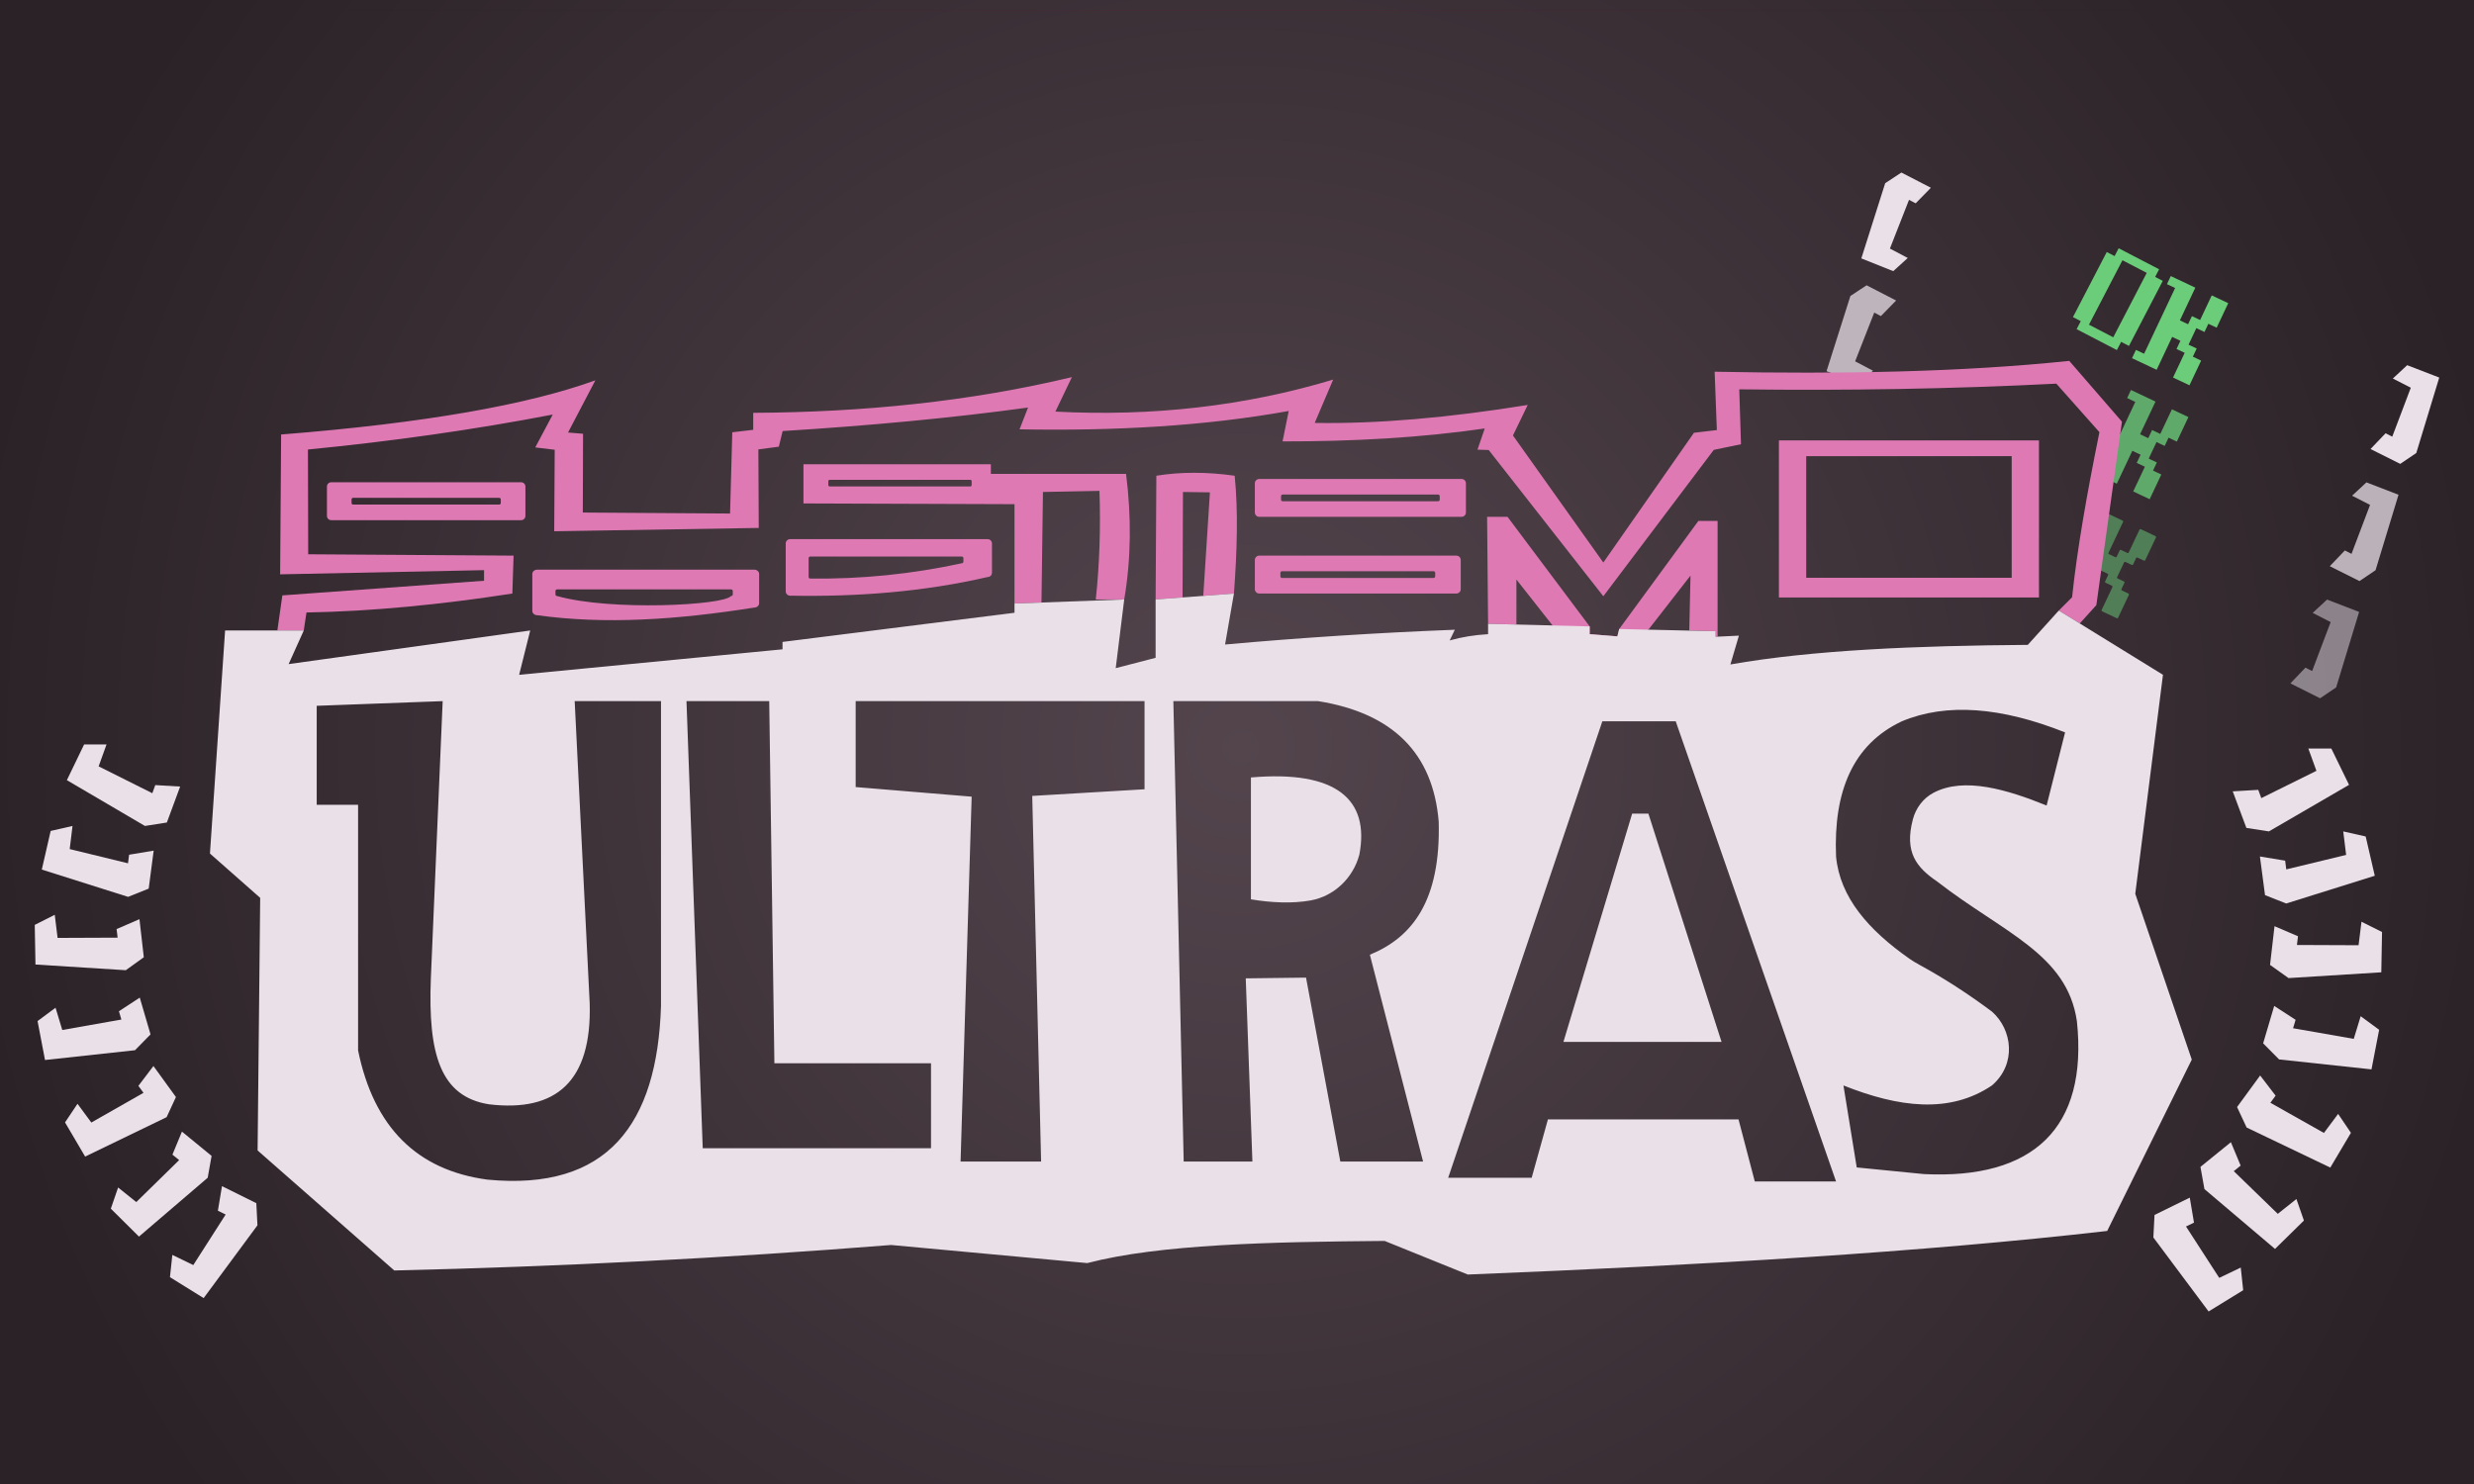 <?xml version="1.0" encoding="UTF-8" standalone="no"?>
<!-- Generator: Adobe Adobe Illustrator 24.2.0, SVG Export Plug-In . SVG Version: 6.00 Build 0)  -->

<svg
   version="1.1"
   id="Layer_1"
   x="0px"
   y="0px"
   width="10000px"
   height="6000px"
   viewBox="0 0 10000 6000"
   style="enable-background:new 0 0 10000 6000;"
   xml:space="preserve"
   sodipodi:docname="Systems-ultras-more-saturation.svg"
   inkscape:version="1.2.1 (9c6d41e410, 2022-07-14)"
   xmlns:inkscape="http://www.inkscape.org/namespaces/inkscape"
   xmlns:sodipodi="http://sodipodi.sourceforge.net/DTD/sodipodi-0.dtd"
   xmlns="http://www.w3.org/2000/svg"
   xmlns:svg="http://www.w3.org/2000/svg"><defs
   id="defs119">
	
	
	

	
	

	
	
	
	
</defs><sodipodi:namedview
   id="namedview117"
   pagecolor="#ffffff"
   bordercolor="#666666"
   borderopacity="1.0"
   inkscape:showpageshadow="2"
   inkscape:pageopacity="0.0"
   inkscape:pagecheckerboard="0"
   inkscape:deskcolor="#d1d1d1"
   showgrid="false"
   inkscape:zoom="0.138"
   inkscape:cx="3666.6667"
   inkscape:cy="3018.1159"
   inkscape:window-width="2556"
   inkscape:window-height="1436"
   inkscape:window-x="0"
   inkscape:window-y="0"
   inkscape:window-maximized="1"
   inkscape:current-layer="Layer_1" />
<style
   type="text/css"
   id="style2">
	.st0{fill:url(#SVGID_1_);}
	.st1{fill:#81B788;}
	.st2{opacity:0.79;fill:#81B788;}
	.st3{opacity:0.51;fill:#81B788;}
	.st4{fill:none;stroke:url(#SVGID_2_);stroke-miterlimit:10;}
	.st5{fill:#CFC8D0;}
	.st6{opacity:0.75;fill:#AB9EA9;}
	.st7{fill:#CF84AE;}
	.st8{fill:#D1C3D0;}
	.st9{fill:#B3AEB5;}
	.st10{opacity:0.75;fill:#807883;}
	.st11{fill:#D7D2D8;}
</style>
<radialGradient
   id="SVGID_1_"
   cx="5014.479"
   cy="3021.505"
   r="5210.003"
   gradientUnits="userSpaceOnUse">
	<stop
   offset="0"
   style="stop-color:#54454d;stop-opacity:1;"
   id="stop4" />
	<stop
   offset="1"
   style="stop-color:#2A2227"
   id="stop6" />
</radialGradient>
<rect
   class="st0"
   width="10028.96"
   height="6043.01"
   id="rect9" />
<path
   class="st1"
   d="m 8711.19,1119.57 16.04,-30.86 -163.55,-84.97 -16.44,31.63 -31.62,-16.43 -136.68,263.06 31.63,16.43 -16.84,32.41 162.78,84.57 17.24,-33.18 31.63,16.43 136.68,-263.06 z m -169.32,244.13 -98.16,-51 135.32,-260.46 98.16,51 z"
   id="path11"
   style="fill:#6bcc7a;fill-opacity:1" /><polygon
   class="st1"
   points="8811.2,1295.33 8844.36,1310.97 8859.81,1278.21 8892.96,1293.85 8939.91,1194.32 9006.61,1225.78 8959.85,1324.92 8926.3,1309.09 8910.66,1342.25 8877.71,1326.7 8846.15,1393.6 8879.11,1409.14 8863.56,1442.1 8897.11,1457.92 8850,1557.78 8783.5,1526.41 8830.6,1426.55 8797.65,1411.01 8813.29,1377.85 8779.94,1362.12 8717.2,1495.13 8617.74,1448.21 8633.56,1414.66 8666.52,1430.21 8791.91,1164.4 8758.95,1148.85 8774.35,1116.22 8873.61,1163.04 "
   id="polygon13"
   style="fill:#6bcc7a;fill-opacity:1" /><polygon
   class="st2"
   points="8650.23,1755.88 8683.38,1771.52 8698.84,1738.76 8731.99,1754.4 8778.94,1654.87 8845.64,1686.33 8798.88,1785.47 8765.33,1769.64 8749.69,1802.79 8716.73,1787.25 8685.18,1854.15 8718.13,1869.69 8702.59,1902.65 8736.13,1918.47 8689.03,2018.32 8622.53,1986.95 8669.63,1887.1 8636.67,1871.55 8652.31,1838.4 8618.96,1822.67 8556.22,1955.68 8456.76,1908.76 8472.59,1875.21 8505.54,1890.76 8630.94,1624.94 8597.98,1609.4 8613.38,1576.76 8712.63,1623.59 "
   id="polygon15"
   style="fill:#6bcc7a;fill-opacity:1" /><path
   class="st3"
   d="m 8487.81,2061.52 91.67,43.24 c 2.09,0.99 2.99,3.49 2,5.58 l -58.83,124.7 c -0.99,2.1 -0.09,4.6 2,5.58 l 25.56,12.06 c 2.1,0.99 4.59,0.09 5.58,-2 l 11.87,-25.17 c 0.99,-2.1 3.49,-2.99 5.58,-2 l 25.56,12.06 c 2.1,0.99 4.59,0.09 5.58,-2 l 43.37,-91.94 c 0.99,-2.1 3.49,-2.99 5.58,-2 l 59.11,27.89 c 2.1,0.99 2.99,3.49 2,5.58 l -43.19,91.55 c -0.99,2.1 -3.49,2.99 -5.58,2 l -25.96,-12.25 c -2.1,-0.99 -4.6,-0.09 -5.58,2 l -12.06,25.56 c -0.99,2.1 -3.49,2.99 -5.58,2 l -25.37,-11.97 c -2.09,-0.99 -4.59,-0.09 -5.58,2 l -27.98,59.31 c -0.99,2.1 -0.09,4.6 2,5.58 l 25.37,11.97 c 2.1,0.99 2.99,3.49 2,5.58 l -11.97,25.37 c -0.99,2.1 -0.09,4.59 2,5.58 l 25.96,12.25 c 2.09,0.99 2.99,3.49 2,5.58 l -43.52,92.26 c -0.99,2.1 -3.49,2.99 -5.58,2 l -58.92,-27.79 c -2.1,-0.99 -2.99,-3.49 -2,-5.58 l 43.52,-92.26 c 0.99,-2.1 0.09,-4.6 -2,-5.58 l -25.37,-11.97 c -2.09,-0.99 -2.99,-3.49 -2,-5.58 l 12.06,-25.56 c 0.99,-2.1 0.09,-4.6 -2,-5.58 l -25.76,-12.15 c -2.09,-0.99 -4.59,-0.09 -5.58,2 l -59.16,125.42 c -0.99,2.1 -3.49,2.99 -5.58,2 l 76.72,-325.15 c 0.99,-2.1 0.09,-4.6 -2,-5.58 l -25.37,-11.97 c -2.1,-0.99 -2.99,-3.49 -2,-5.58 l 11.81,-25.05 c 1.02,-2.08 3.52,-2.98 5.62,-1.99 z"
   id="path17"
   style="fill:#6bcc7a;fill-opacity:1" />
<radialGradient
   id="SVGID_2_"
   cx="5028.958"
   cy="3043.01"
   r="4123.591"
   gradientUnits="userSpaceOnUse">
	<stop
   offset="0"
   style="stop-color:#E11A4D"
   id="stop21" />
	<stop
   offset="1"
   style="stop-color:#2A2227"
   id="stop23" />
</radialGradient>
<rect
   x="28.96"
   y="43.01"
   class="st4"
   width="10000"
   height="6000"
   id="rect26" />
<polygon
   class="st5"
   points="7639.09,1004.99 7716.35,807.98 7743.19,822.01 7804.76,759.11 7685.42,697.59 7620,740.71 7523.58,1044.73 7652.64,1096.25 7711.24,1043.03 "
   id="polygon28"
   style="fill:#e9e0e8;fill-opacity:1" /><polygon
   class="st6"
   points="7498.5,1460.89 7575.76,1263.88 7602.6,1277.91 7664.17,1215.01 7544.84,1153.49 7479.41,1196.61 7383,1500.63 7512.06,1552.16 7570.66,1498.93 "
   id="polygon30"
   style="fill:#e9e0e8;fill-opacity:1" />
<g
   id="g54"
   style="opacity:1;fill:#de79b4;fill-opacity:1">
	<path
   class="st7"
   d="M1121.13,2549.08l20.16-141.85l815.25-59.23v-42.8l-824.21,16.92l3.98-565.4   c584.1-46.22,998.87-120.95,1270.16-218.99l-110.49,211.03l60.72,4.98l-1,318.53l595.26,3.98l8.96-328.49l84.61-9.95l0-68.68   c442.25-2.31,873.13-44.99,1288.07-144.34l-66.69,139.36c392.63,20.53,767.69-22.47,1122.83-129.4l-74.66,175.19   c253.25,4.2,541-20.88,861.04-72.67l-59.73,123.43l365.32,513.64l366.31-524.59l92.57-10.95l-8.96-235.91   c513.05,10.12,999.56,1.62,1433.41-43.8l213.02,245.87l-103.52,741.59l-67.03,74.21l-84.77-52.31l53.75-53.75   c20.18-193.43,60.66-422.27,110.49-667.43l-174.2-196.1c-419.92,21.25-847.3,28.56-1281.6,22.89l6.97,221.98l-109.99,22.89   l-446.45,591.78l-463.37-591.28l-45.29-1.49l29.36-85.61c-256.85,37.34-530.91,52.65-817.24,52.26l24.89-122.93   c-338.12,60.94-703.75,81.29-1088,74.16l34.34-88.09c-312.52,42.84-644.82,73.52-991.94,95.06l-15.43,63.21l-82.62,10.95   l1.49,317.54l-826.7,13.44l1.99-329.48l-78.64-9.46l70.67-132.89c-318.95,61.34-649.08,108.04-989.45,141.35l1,423.55l830.18,5.47   l-4.98,153.29c-286.33,44.23-564.76,71.95-832.17,76.65l-10.95,72.67H1121.13z"
   id="path34"
   style="fill:#de79b4;fill-opacity:1" />
	<path
   class="st7"
   d="M2106.47,1949.84h-767.72c-9.55,0-17.3,7.74-17.3,17.3v118.7c0,9.55,7.74,17.3,17.3,17.3h767.72   c9.55,0,17.3-7.74,17.3-17.3v-118.7C2123.77,1957.58,2116.02,1949.84,2106.47,1949.84z M2024.22,2033.7c0,3.53-2.86,6.39-6.39,6.39   h-590.45c-3.53,0-6.39-2.86-6.39-6.39v-14.43c0-3.53,2.86-6.39,6.39-6.39h590.45c3.53,0,6.39,2.86,6.39,6.39V2033.7z"
   id="path36"
   style="fill:#de79b4;fill-opacity:1" />
	<path
   class="st7"
   d="M5906.89,1936.4h-816.3c-10.16,0-18.39,7.74-18.39,17.3v118.7c0,9.55,8.23,17.3,18.39,17.3h816.3   c10.16,0,18.39-7.74,18.39-17.3v-118.7C5925.28,1944.14,5917.05,1936.4,5906.89,1936.4z M5819.44,2020.26   c0,3.53-3.04,6.39-6.79,6.39h-627.81c-3.75,0-6.79-2.86-6.79-6.39v-14.43c0-3.53,3.04-6.39,6.79-6.39h627.81   c3.75,0,6.79,2.86,6.79,6.39V2020.26z"
   id="path38"
   style="fill:#de79b4;fill-opacity:1" />
	<path
   class="st7"
   d="M5886.44,2246.47h-796.29c-9.91,0-17.94,7.74-17.94,17.3v118.7c0,9.55,8.03,17.3,17.94,17.3h796.29   c9.91,0,17.94-7.74,17.94-17.3v-118.7C5904.38,2254.22,5896.34,2246.47,5886.44,2246.47z M5801.13,2330.34   c0,3.53-2.97,6.39-6.63,6.39h-612.43c-3.66,0-6.63-2.86-6.63-6.39v-14.43c0-3.53,2.97-6.39,6.63-6.39h612.43   c3.66,0,6.63,2.86,6.63,6.39V2330.34z"
   id="path40"
   style="fill:#de79b4;fill-opacity:1" />
	<path
   class="st7"
   d="M3991.62,2179.78H3193.9c-9.92,0-17.97,7.74-17.97,17.3v194.04c0,9.55,8.05,17.29,17.97,17.29   c271.78,4.92,538.61-15.5,797.72-75.34c9.93,0,17.97-7.74,17.97-17.3v-118.7C4009.59,2187.52,4001.55,2179.78,3991.62,2179.78z    M3894.12,2270.94c0,3.53-2.97,6.39-6.63,6.39c-199.9,43.4-403.93,64.51-612.37,61.88c-3.66,0-6.63-2.86-6.63-6.39v-76.32   c0-3.53,2.97-6.39,6.63-6.39h612.37c3.66,0,6.63,2.86,6.63,6.39V2270.94z"
   id="path42"
   style="fill:#de79b4;fill-opacity:1" />
	<path
   class="st7"
   d="M3048.66,2303.21H2171.4c-10.91,0-19.76,7.74-19.76,17.3v149.63c0,9.55,8.85,17.3,19.76,17.3   c274.58,37.97,563.15,18.65,877.26-30.93c10.92,0,19.76-7.74,19.76-17.3v-118.7C3068.42,2310.95,3059.57,2303.21,3048.66,2303.21z    M2961.91,2403.67c0,3.53-3.4,6.39-7.59,6.39c-28.35,37.16-484.92,61.07-701.52,0c-4.19,0-7.59-2.86-7.59-6.39v-14.43   c0-3.53,3.4-6.39,7.59-6.39h701.52c4.19,0,7.59,2.86,7.59,6.39V2403.67z"
   id="path44"
   style="fill:#de79b4;fill-opacity:1" />
	<path
   class="st7"
   d="M7190.46,1780.61v635.08h1051.16v-635.08H7190.46z M8131.3,2336.06h-830.51v-491.74h830.51V2336.06z"
   id="path46"
   style="fill:#de79b4;fill-opacity:1" />
	<path
   class="st7"
   d="M4005.11,1915.99v-38.82H3247.6v158.27l853.08,2.99v401.65l109.01-4.04l5.96-446.89l228.45-4.48   c4.97,150.93,0.36,297.43-14.93,438.98h114.97c28.16-164.69,29.34-334.15,7.47-507.66H4005.11z M3927.47,1961.16   c0,3.09-2.51,5.6-5.6,5.6h-568.14c-3.09,0-5.6-2.51-5.6-5.6v-15.68c0-3.09,2.51-5.6,5.6-5.6h568.14c3.09,0,5.6,2.51,5.6,5.6   V1961.16z"
   id="path48"
   style="fill:#de79b4;fill-opacity:1" />
	<path
   class="st7"
   d="M4674.04,1923.46c96.99-15.73,202.29-16.13,316.54,0c14.44,140.68,9.94,303.56-2.99,476.31l-123.91,9.35   l26.86-418.47l-109-1.49l-1.66,426.29l-108.83,8.21L4674.04,1923.46z"
   id="path50"
   style="fill:#de79b4;fill-opacity:1" />
	<polygon
   class="st7"
   points="6014.87,2522.2 6010.89,2089.69 6093.51,2089.69 6425.48,2532.66 6425.48,2564.01 6537.46,2572.97    6544.93,2543.11 6864.96,2106.12 6942.6,2106.12 6942.6,2574.08 6934.64,2574.08 6934.64,2552.07 6828.13,2549.08 6833.1,2327.1    6662.87,2545.82 6526.51,2634.69 6303.54,2623.74 6275.62,2528.84 6129.34,2343.03 6129.34,2524.99  "
   id="polygon52"
   style="fill:#de79b4;fill-opacity:1" />
</g>
<g
   id="g62"
   style="opacity:1;fill:#e9e0e8;fill-opacity:1">
	<polygon
   class="st8"
   points="6597.19,3289.67 6319.47,4212.43 6958.53,4212.43 6662.89,3289.67  "
   id="polygon56"
   style="fill:#e9e0e8;fill-opacity:1" />
	<path
   class="st8"
   d="M5056.28,3143.35v492.73c83.11,14.05,168.22,17.44,240.57,4.61c96.14-17.05,172.63-90.93,197.7-185.3   C5537.07,3232.93,5402.27,3113.23,5056.28,3143.35z"
   id="path58"
   style="fill:#e9e0e8;fill-opacity:1" />
	<path
   class="st8"
   d="M8630.83,3613.68l111.98-885.43l-421.06-259.8l-125.42,138.86c-449.18,3.3-868.98,20.57-1201.97,79.14   l34.34-116.46l-94.07,4.48v-22.4l-389.71-8.96l-7.46,29.86l-111.99-8.96v-31.36l-410.61-10.45v41.81   c-54.81,3.24-106.71,11.47-155.29,25.38l20.9-43.3c-310.71,12.04-620.28,31.99-928.73,59.73l35.83-206.05l-316.54,23.89v235.92   l-161.26,41.81l34.34-277.72l-443.46,16.42v37.33l-937.69,117.96v29.86l-1064.6,103.03l44.79-179.18l-976.51,135.88l61.22-135.88   H909.85l-61.22,901.85l203.07,179.18l-10.45,1021.3l552.46,485.27c668.34-15.5,1337.77-49.9,2008.26-103.03l792.85,73.16   c291.39-76.25,739.92-85.79,1201.97-89.59l335.96,135.88c955.41-38.21,1844.15-90.99,2584.61-176.19l341.93-692.81L8630.83,3613.68   z M2671.75,4067.59c-14.97,478.75-216.84,748.51-701.77,701.77c-283.94-38.01-458.98-211.17-522.6-522.6l0-992.93h-167.23v-400.16   l509.16-18.91l-47.78,1120.84c-11.95,307.59,38.82,477.8,234.42,509.16c273.09,33,416.55-93.54,407.62-407.62l-60.72-1222.38h348.9   V4067.59z M3763.23,4642.45h-922.76l-65.7-1807.68h334.46l20.9,1464.26h633.09V4642.45z M4626.25,3191.13L4172.34,3218   l35.83,1478.2h-325.5l44.79-1475.21l-468.84-38.82v-347.4h1167.63V3191.13z M5752.08,4696.2h-334.46L5279,3952.62l-243.63,2.99   l26.88,740.59h-277.72l-41.81-1861.44h585.31c299.33,48.08,464.2,208.45,487.26,487.26c8.5,319.72-106.72,467.89-278.22,538.03   L5752.08,4696.2z M7092.91,4776.83l-65.7-250.85h-770.46l-65.7,235.92h-337.45l623.13-1845.51h296.64l648.02,1860.44H7092.91z    M7776.76,4746.97l-271.75-26.88l-53.75-331.48c221.81,88.47,428.66,115.99,600.24,0c100.54-86.6,82.62-225.96,0-298.63   c-95.09-71.03-192.52-134.34-292.62-188.83c-13.92-7.58-27.59-15.67-40.57-24.76c-165.74-116.04-281.48-248.4-296.91-413.52   c-10.88-263.7,68.45-453.45,265.78-546.49c180.64-75.61,401.87-57.82,659.96,44.79l-74.66,295.64   c-158.08-63.89-333.06-117.41-457.56-51.35c-41.81,22.18-71.28,62.07-83.22,107.87c-34.41,131.97,13.59,193.07,98.82,251.06   c266.77,207.05,524.59,291.66,564.4,564.4C8440.44,4560.93,8218.73,4768.87,7776.76,4746.97z"
   id="path60"
   style="fill:#e9e0e8;fill-opacity:1" />
</g>
<g
   id="g78"
   style="fill:#e9e0e8;fill-opacity:1">
	<polygon
   class="st8"
   points="339.97,3009.96 430.56,3009.96 398.7,3098.55 615.7,3207.05 627.65,3174.2 728.19,3180.18    674.43,3325.51 585.84,3339.44 270.29,3154.3  "
   id="polygon64"
   style="fill:#e9e0e8;fill-opacity:1" />
	<polygon
   class="st8"
   points="204.8,3359.59 293.11,3339.44 281.76,3432.9 517.45,3490.43 521.8,3455.75 621.14,3439.22    601.05,3592.86 517.78,3626.15 168.96,3515.8  "
   id="polygon66"
   style="fill:#e9e0e8;fill-opacity:1" />
	<polygon
   class="st8"
   points="140.45,3739.46 221.3,3698.62 232.82,3792.05 475.43,3791.05 471.28,3756.34 563.71,3716.34    581.27,3870.29 508.48,3922.68 143.34,3899.71  "
   id="polygon68"
   style="fill:#e9e0e8;fill-opacity:1" />
	<polygon
   class="st8"
   points="151.79,4128.31 224.5,4074.29 251.77,4164.4 490.66,4122.09 480.66,4088.6 564.93,4033.43    608.45,4182.15 545.65,4246.17 181.93,4285.73  "
   id="polygon70"
   style="fill:#e9e0e8;fill-opacity:1" />
	<polygon
   class="st8"
   points="262.89,4538.03 313.26,4462.74 369.18,4538.48 580.03,4418.46 559.37,4390.26 620.24,4310.02    711.14,4435.52 673.45,4516.9 344.1,4676.21  "
   id="polygon72"
   style="fill:#e9e0e8;fill-opacity:1" />
	<polygon
   class="st8"
   points="447.96,4886.81 477.47,4801.17 550.85,4860.16 724.14,4690.35 696.98,4668.36 735.39,4575.25    855.27,4673.43 839.58,4761.73 561.71,4999.72  "
   id="polygon74"
   style="fill:#e9e0e8;fill-opacity:1" />
	<polygon
   class="st8"
   points="686.99,5163.83 696.56,5073.75 781.29,5114.78 912.1,4910.45 880.7,4895.1 897.25,4795.76    1036.09,4864.56 1040.6,4954.13 823.16,5248.36  "
   id="polygon76"
   style="fill:#e9e0e8;fill-opacity:1" />
</g>
<polygon
   class="st9"
   points="9579.87,2041.41 9504.94,2239.31 9477.94,2225.6 9417.12,2289.22 9537.17,2349.34 9602.08,2305.44 9694.9,2000.31 9565.25,1950.31 9507.28,2004.22 "
   id="polygon80"
   style="fill:#e9e0e8;fill-opacity:1;opacity:0.75" /><polygon
   class="st10"
   points="9420.61,2515.21 9345.68,2713.12 9318.67,2699.41 9257.85,2763.03 9377.9,2823.14 9442.81,2779.25 9535.64,2474.11 9405.98,2424.11 9348.01,2478.02 "
   id="polygon82"
   style="fill:#e9e0e8;fill-opacity:1;opacity:0.5" /><polygon
   class="st11"
   points="9744.52,1567.6 9669.59,1765.51 9642.58,1751.8 9581.76,1815.42 9701.81,1875.53 9766.72,1831.64 9859.55,1526.51 9729.89,1476.51 9671.92,1530.42 "
   id="polygon84"
   style="fill:#e9e0e8;fill-opacity:1" />
<g
   id="g102"
   style="fill:#e9e0e8;fill-opacity:1">
	<polygon
   class="st8"
   points="9423.38,3026.47 9330.37,3026.47 9363.08,3116.55 9140.27,3226.87 9128,3193.47 9024.77,3199.54    9079.96,3347.31 9170.93,3361.48 9494.93,3173.23  "
   id="polygon88"
   style="fill:#e9e0e8;fill-opacity:1" />
	<polygon
   class="st8"
   points="9562.17,3381.96 9471.5,3361.48 9483.16,3456.5 9241.15,3515 9236.69,3479.74 9134.68,3462.93    9155.31,3619.15 9240.82,3652.99 9598.97,3540.8  "
   id="polygon90"
   style="fill:#e9e0e8;fill-opacity:1" />
	<polygon
   class="st8"
   points="9628.25,3768.21 9545.23,3726.68 9533.4,3821.68 9284.29,3820.66 9288.55,3785.37 9193.65,3744.7    9175.62,3901.23 9250.36,3954.5 9625.28,3931.15  "
   id="polygon92"
   style="fill:#e9e0e8;fill-opacity:1" />
	<polygon
   class="st8"
   points="9616.6,4163.58 9541.94,4108.65 9513.95,4200.28 9268.66,4157.25 9278.92,4123.2 9192.4,4067.11    9147.72,4218.32 9212.2,4283.41 9585.65,4323.64  "
   id="polygon94"
   style="fill:#e9e0e8;fill-opacity:1" />
	<polygon
   class="st8"
   points="9502.53,4580.17 9450.81,4503.62 9393.39,4580.63 9176.9,4458.59 9198.11,4429.93 9135.61,4348.34    9042.28,4475.94 9080.97,4558.68 9419.14,4720.66  "
   id="polygon96"
   style="fill:#e9e0e8;fill-opacity:1" />
	<polygon
   class="st8"
   points="9312.51,4934.8 9282.2,4847.73 9206.86,4907.7 9028.93,4735.05 9056.82,4712.68 9017.38,4618.02    8894.29,4717.84 8910.4,4807.62 9195.71,5049.6  "
   id="polygon98"
   style="fill:#e9e0e8;fill-opacity:1" />
	<polygon
   class="st8"
   points="9067.07,5216.46 9057.25,5124.88 8970.25,5166.6 8835.93,4958.84 8868.18,4943.23 8851.18,4842.22    8708.62,4912.18 8704,5003.25 8927.26,5302.41  "
   id="polygon100"
   style="fill:#e9e0e8;fill-opacity:1" />
</g>
<g
   id="g104">
</g>
<g
   id="g106">
</g>
<g
   id="g108">
</g>
<g
   id="g110">
</g>
<g
   id="g112">
</g>
<g
   id="g114">
</g>
</svg>
